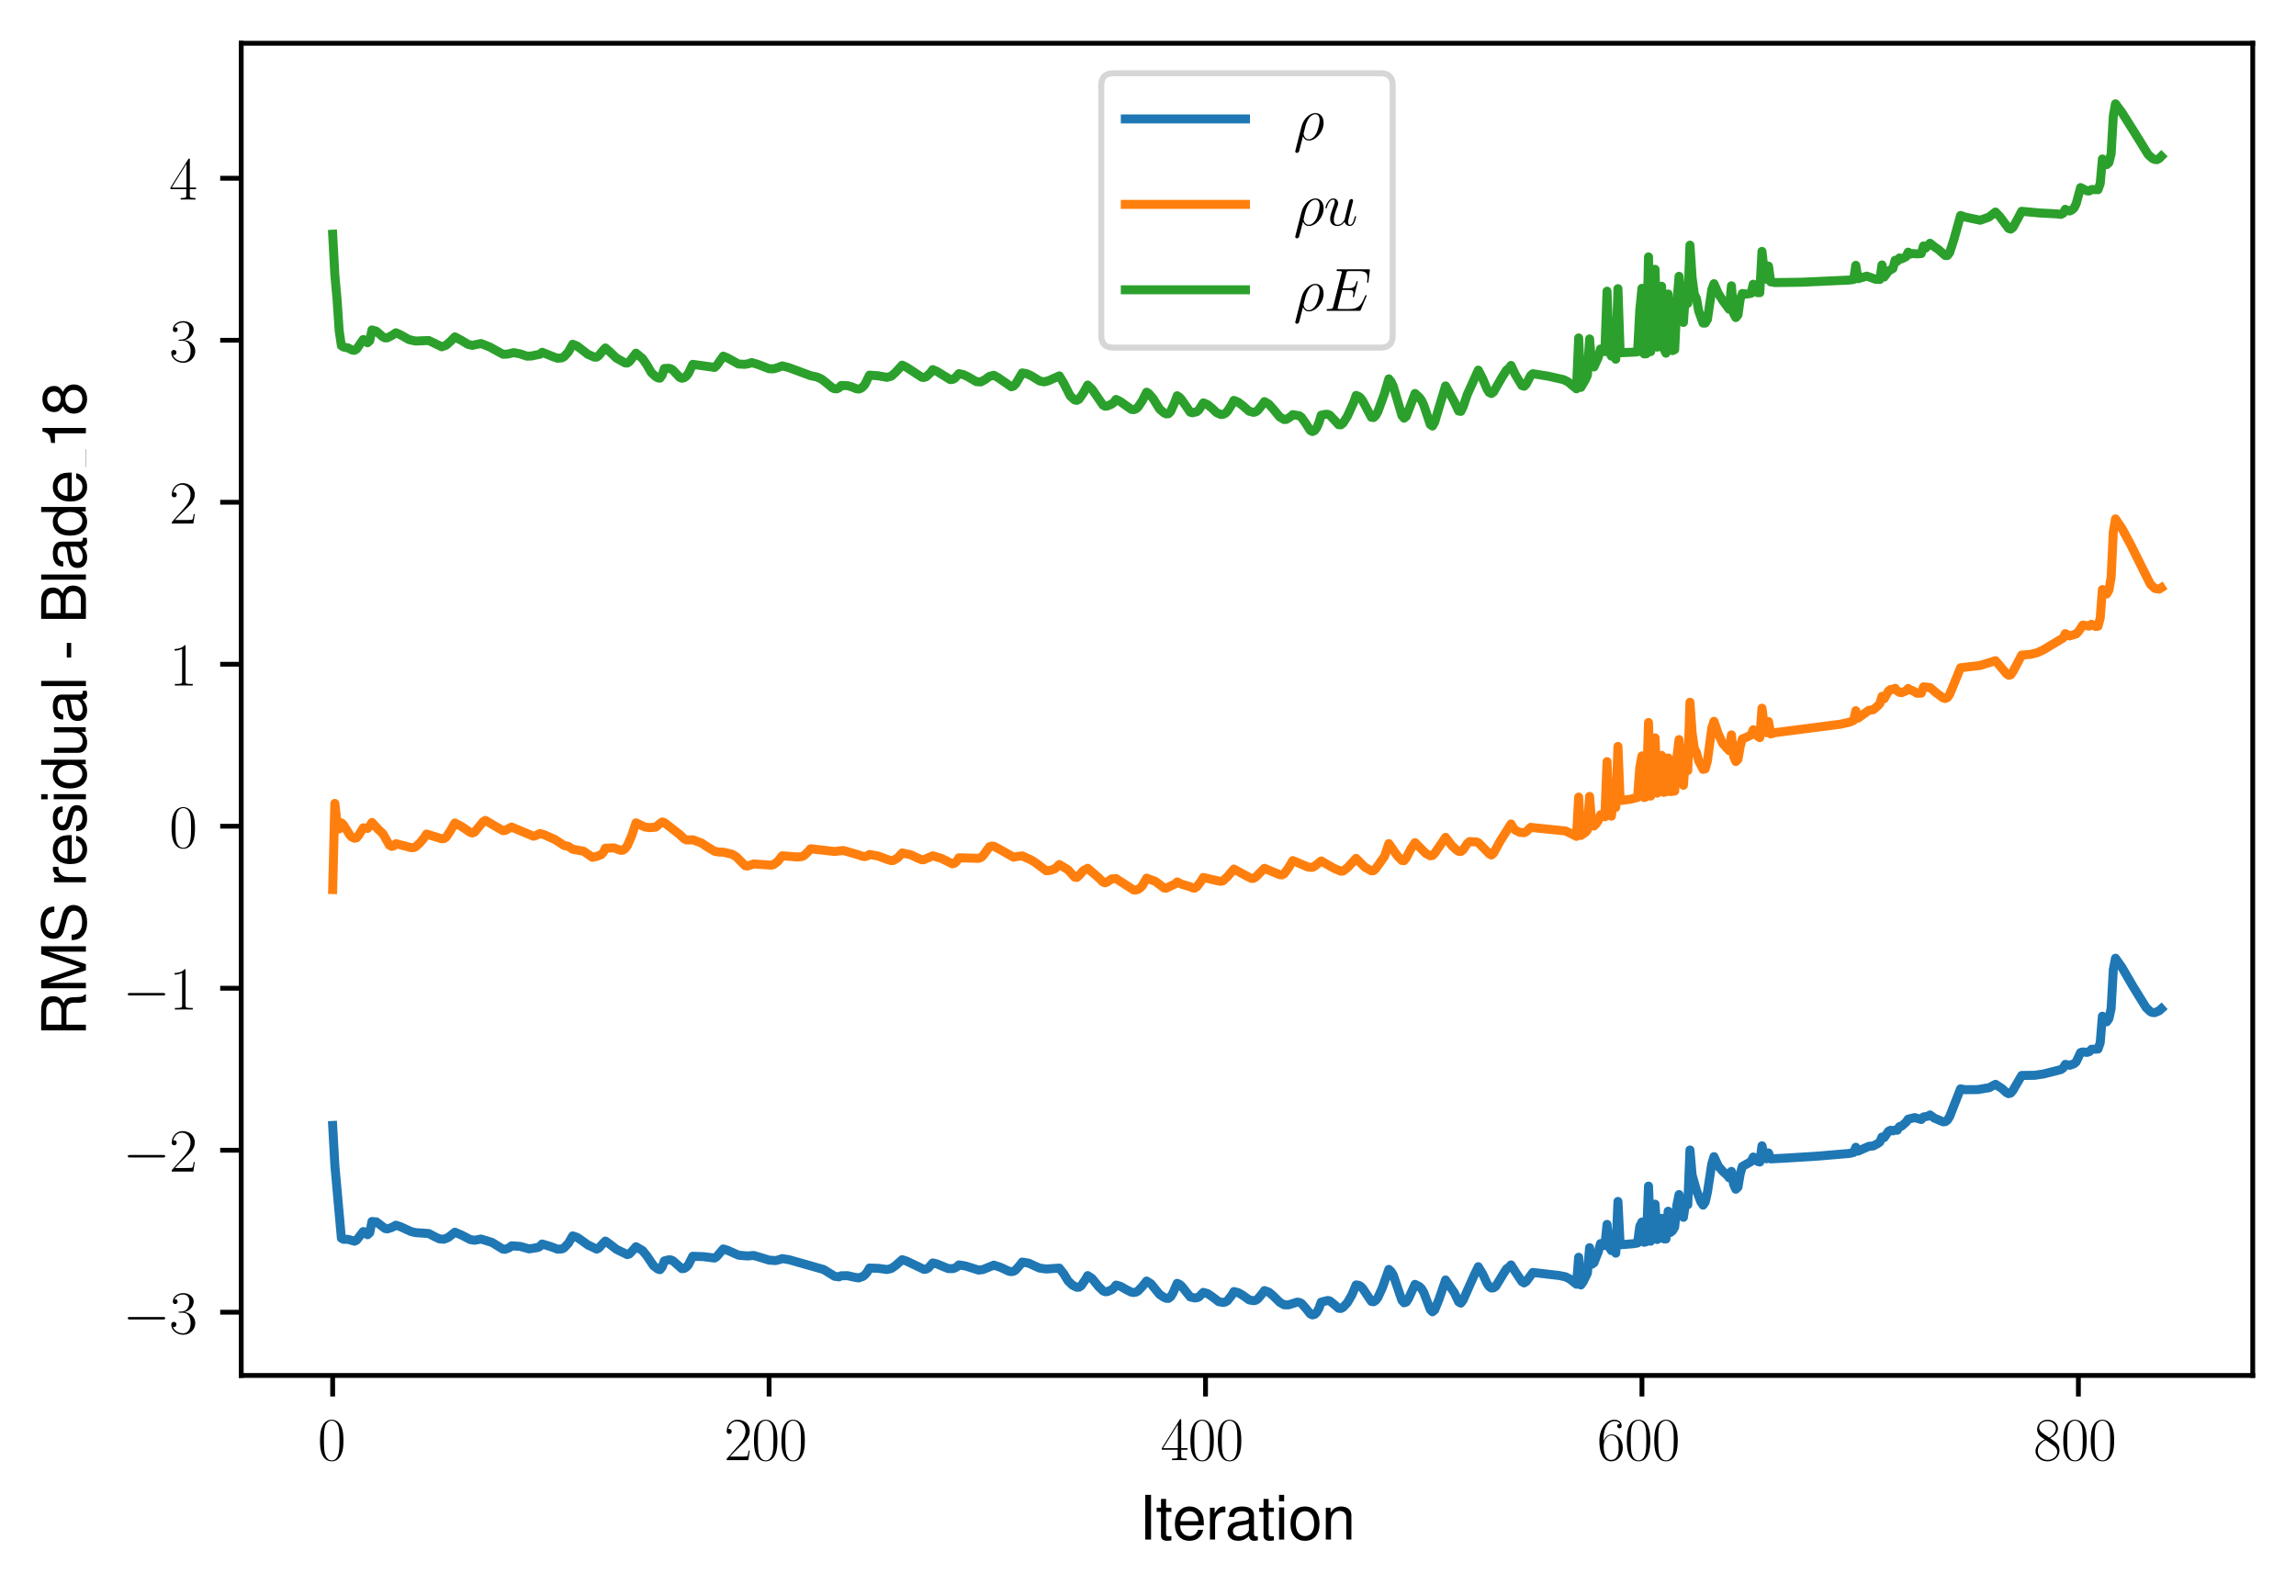 <?xml version="1.0" encoding="utf-8" standalone="no"?>
<!DOCTYPE svg PUBLIC "-//W3C//DTD SVG 1.1//EN"
  "http://www.w3.org/Graphics/SVG/1.1/DTD/svg11.dtd">
<svg xmlns:xlink="http://www.w3.org/1999/xlink" width="382.15pt" height="265.601pt" viewBox="0 0 382.15 265.601" xmlns="http://www.w3.org/2000/svg" version="1.1">
 <defs>
  <style type="text/css">*{stroke-linejoin: round; stroke-linecap: butt}</style>
 </defs>
 <g id="figure_1">
  <g id="patch_1">
   <path d="M 0 265.601 
L 382.15 265.601 
L 382.15 0 
L 0 0 
z
" style="fill: #ffffff"/>
  </g>
  <g id="axes_1">
   <g id="patch_2">
    <path d="M 40.15 228.96 
L 374.95 228.96 
L 374.95 7.2 
L 40.15 7.2 
z
" style="fill: #ffffff"/>
   </g>
   <g id="matplotlib.axis_1">
    <g id="xtick_1">
     <g id="line2d_1">
      <defs>
       <path id="mdd737c9b2d" d="M 0 0 
L 0 3.5 
" style="stroke: #000000; stroke-width: 0.8"/>
      </defs>
      <g>
       <use xlink:href="#mdd737c9b2d" x="55.369" y="228.96" style="stroke: #000000; stroke-width: 0.8"/>
      </g>
     </g>
     <g id="text_1">
      <!-- $\mathdefault{0}$ -->
      <g transform="translate(52.878 243.058) scale(0.1 -0.1)">
       <defs>
        <path id="CMR17-30" d="M 2688 2038 
C 2688 2430 2682 3099 2413 3613 
C 2176 4063 1798 4224 1466 4224 
C 1158 4224 768 4082 525 3620 
C 269 3137 243 2539 243 2038 
C 243 1671 250 1112 448 623 
C 723 -39 1216 -128 1466 -128 
C 1760 -128 2208 -7 2470 604 
C 2662 1048 2688 1568 2688 2038 
z
M 1466 -26 
C 1056 -26 813 328 723 816 
C 653 1196 653 1749 653 2109 
C 653 2604 653 3015 736 3407 
C 858 3954 1216 4121 1466 4121 
C 1728 4121 2067 3947 2189 3420 
C 2272 3054 2278 2623 2278 2109 
C 2278 1691 2278 1176 2202 797 
C 2067 96 1690 -26 1466 -26 
z
" transform="scale(0.016)"/>
       </defs>
       <use xlink:href="#CMR17-30" transform="scale(0.996)"/>
      </g>
     </g>
    </g>
    <g id="xtick_2">
     <g id="line2d_2">
      <g>
       <use xlink:href="#mdd737c9b2d" x="128.009" y="228.96" style="stroke: #000000; stroke-width: 0.8"/>
      </g>
     </g>
     <g id="text_2">
      <!-- $\mathdefault{200}$ -->
      <g transform="translate(120.537 243.058) scale(0.1 -0.1)">
       <defs>
        <path id="CMR17-32" d="M 2669 990 
L 2554 990 
C 2490 537 2438 460 2413 422 
C 2381 371 1920 371 1830 371 
L 602 371 
C 832 620 1280 1073 1824 1596 
C 2214 1966 2669 2400 2669 3033 
C 2669 3788 2067 4224 1395 4224 
C 691 4224 262 3603 262 3027 
C 262 2777 448 2745 525 2745 
C 589 2745 781 2783 781 3007 
C 781 3206 614 3264 525 3264 
C 486 3264 448 3257 422 3244 
C 544 3788 915 4057 1306 4057 
C 1862 4057 2227 3616 2227 3033 
C 2227 2477 1901 1998 1536 1583 
L 262 147 
L 262 0 
L 2515 0 
L 2669 990 
z
" transform="scale(0.016)"/>
       </defs>
       <use xlink:href="#CMR17-32" transform="scale(0.996)"/>
       <use xlink:href="#CMR17-30" transform="translate(45.69 0) scale(0.996)"/>
       <use xlink:href="#CMR17-30" transform="translate(91.381 0) scale(0.996)"/>
      </g>
     </g>
    </g>
    <g id="xtick_3">
     <g id="line2d_3">
      <g>
       <use xlink:href="#mdd737c9b2d" x="200.65" y="228.96" style="stroke: #000000; stroke-width: 0.8"/>
      </g>
     </g>
     <g id="text_3">
      <!-- $\mathdefault{400}$ -->
      <g transform="translate(193.178 243.058) scale(0.1 -0.1)">
       <defs>
        <path id="CMR17-34" d="M 2150 4147 
C 2150 4281 2144 4288 2029 4288 
L 128 1254 
L 128 1088 
L 1779 1088 
L 1779 460 
C 1779 230 1766 166 1318 166 
L 1197 166 
L 1197 0 
C 1402 12 1747 12 1965 12 
C 2182 12 2528 12 2733 0 
L 2733 166 
L 2611 166 
C 2163 166 2150 230 2150 460 
L 2150 1088 
L 2803 1088 
L 2803 1254 
L 2150 1254 
L 2150 4147 
z
M 1798 3723 
L 1798 1254 
L 256 1254 
L 1798 3723 
z
" transform="scale(0.016)"/>
       </defs>
       <use xlink:href="#CMR17-34" transform="scale(0.996)"/>
       <use xlink:href="#CMR17-30" transform="translate(45.69 0) scale(0.996)"/>
       <use xlink:href="#CMR17-30" transform="translate(91.381 0) scale(0.996)"/>
      </g>
     </g>
    </g>
    <g id="xtick_4">
     <g id="line2d_4">
      <g>
       <use xlink:href="#mdd737c9b2d" x="273.29" y="228.96" style="stroke: #000000; stroke-width: 0.8"/>
      </g>
     </g>
     <g id="text_4">
      <!-- $\mathdefault{600}$ -->
      <g transform="translate(265.818 243.058) scale(0.1 -0.1)">
       <defs>
        <path id="CMR17-36" d="M 678 2198 
C 678 3712 1395 4076 1811 4076 
C 1946 4076 2272 4049 2400 3782 
C 2298 3782 2106 3782 2106 3558 
C 2106 3385 2246 3328 2336 3328 
C 2394 3328 2566 3353 2566 3571 
C 2566 3987 2246 4224 1805 4224 
C 1043 4224 243 3411 243 2011 
C 243 257 966 -128 1478 -128 
C 2099 -128 2688 431 2688 1295 
C 2688 2101 2170 2688 1517 2688 
C 1126 2688 838 2430 678 1979 
L 678 2198 
z
M 1478 25 
C 691 25 691 1212 691 1450 
C 691 1914 909 2585 1504 2585 
C 1613 2585 1926 2585 2138 2140 
C 2253 1889 2253 1624 2253 1302 
C 2253 954 2253 696 2118 438 
C 1978 173 1773 25 1478 25 
z
" transform="scale(0.016)"/>
       </defs>
       <use xlink:href="#CMR17-36" transform="scale(0.996)"/>
       <use xlink:href="#CMR17-30" transform="translate(45.69 0) scale(0.996)"/>
       <use xlink:href="#CMR17-30" transform="translate(91.381 0) scale(0.996)"/>
      </g>
     </g>
    </g>
    <g id="xtick_5">
     <g id="line2d_5">
      <g>
       <use xlink:href="#mdd737c9b2d" x="345.931" y="228.96" style="stroke: #000000; stroke-width: 0.8"/>
      </g>
     </g>
     <g id="text_5">
      <!-- $\mathdefault{800}$ -->
      <g transform="translate(338.459 243.058) scale(0.1 -0.1)">
       <defs>
        <path id="CMR17-38" d="M 1741 2289 
C 2144 2494 2554 2803 2554 3298 
C 2554 3884 1990 4224 1472 4224 
C 890 4224 378 3800 378 3215 
C 378 3054 416 2777 666 2533 
C 730 2469 998 2276 1171 2154 
C 883 2006 211 1652 211 945 
C 211 282 838 -128 1459 -128 
C 2144 -128 2720 366 2720 1022 
C 2720 1607 2330 1877 2074 2051 
L 1741 2289 
z
M 902 2855 
C 851 2887 595 3086 595 3388 
C 595 3781 998 4076 1459 4076 
C 1965 4076 2336 3716 2336 3298 
C 2336 2700 1670 2359 1638 2359 
C 1632 2359 1626 2359 1574 2398 
L 902 2855 
z
M 2080 1536 
C 2176 1466 2483 1253 2483 861 
C 2483 385 2010 25 1472 25 
C 890 25 448 443 448 951 
C 448 1459 838 1884 1280 2083 
L 2080 1536 
z
" transform="scale(0.016)"/>
       </defs>
       <use xlink:href="#CMR17-38" transform="scale(0.996)"/>
       <use xlink:href="#CMR17-30" transform="translate(45.69 0) scale(0.996)"/>
       <use xlink:href="#CMR17-30" transform="translate(91.381 0) scale(0.996)"/>
      </g>
     </g>
    </g>
    <g id="text_6">
     <!-- Iteration -->
     <g transform="translate(189.603 256.279) scale(0.1 -0.1)">
      <defs>
       <path id="NimbusSanL-Regu-49" d="M 1242 4672 
L 640 4672 
L 640 0 
L 1242 0 
L 1242 4672 
z
" transform="scale(0.016)"/>
       <path id="NimbusSanL-Regu-74" d="M 1626 3328 
L 1075 3328 
L 1075 4249 
L 544 4249 
L 544 3328 
L 90 3328 
L 90 2892 
L 544 2892 
L 544 402 
C 544 64 774 -128 1190 -128 
C 1318 -128 1446 -116 1626 -84 
L 1626 364 
C 1555 345 1472 339 1370 339 
C 1139 339 1075 402 1075 634 
L 1075 2892 
L 1626 2892 
L 1626 3328 
z
" transform="scale(0.016)"/>
       <path id="NimbusSanL-Regu-65" d="M 3283 1484 
C 3283 1998 3245 2311 3149 2565 
C 2931 3123 2419 3456 1792 3456 
C 858 3456 256 2734 256 1619 
C 256 545 838 -128 1779 -128 
C 2547 -128 3078 307 3213 1018 
L 2675 1018 
C 2528 588 2227 364 1798 364 
C 1459 364 1171 514 992 787 
C 864 974 819 1161 813 1484 
L 3283 1484 
z
M 826 1920 
C 870 2552 1248 2963 1786 2963 
C 2310 2963 2714 2519 2714 1959 
C 2714 1946 2714 1933 2707 1920 
L 826 1920 
z
" transform="scale(0.016)"/>
       <path id="NimbusSanL-Regu-72" d="M 442 3328 
L 442 0 
L 979 0 
L 979 1727 
C 979 2203 1101 2514 1357 2698 
C 1523 2819 1683 2857 2054 2863 
L 2054 3404 
C 1965 3449 1920 3456 1850 3456 
C 1504 3456 1242 3251 934 2750 
L 934 3328 
L 442 3328 
z
" transform="scale(0.016)"/>
       <path id="NimbusSanL-Regu-61" d="M 3424 332 
C 3366 320 3341 320 3309 320 
C 3123 320 3021 415 3021 581 
L 3021 2542 
C 3021 3135 2586 3456 1760 3456 
C 1274 3456 870 3315 646 3065 
C 493 2893 429 2702 416 2370 
L 954 2370 
C 998 2778 1242 2963 1741 2963 
C 2221 2963 2490 2784 2490 2466 
L 2490 2326 
C 2490 2103 2355 2007 1933 1956 
C 1178 1861 1062 1835 858 1753 
C 467 1593 269 1294 269 861 
C 269 256 691 -128 1370 -128 
C 1792 -128 2131 19 2509 364 
C 2547 25 2714 -128 3059 -128 
C 3168 -128 3251 -116 3424 -71 
L 3424 332 
z
M 2490 1071 
C 2490 893 2438 785 2278 638 
C 2061 441 1798 339 1485 339 
C 1069 339 826 536 826 874 
C 826 1224 1062 1402 1632 1485 
C 2195 1562 2310 1587 2490 1670 
L 2490 1071 
z
" transform="scale(0.016)"/>
       <path id="NimbusSanL-Regu-69" d="M 960 3358 
L 429 3358 
L 429 0 
L 960 0 
L 960 3358 
z
M 960 4672 
L 422 4672 
L 422 3999 
L 960 3999 
L 960 4672 
z
" transform="scale(0.016)"/>
       <path id="NimbusSanL-Regu-6f" d="M 1741 3456 
C 800 3456 230 2784 230 1663 
C 230 543 794 -128 1747 -128 
C 2688 -128 3264 543 3264 1638 
C 3264 2791 2707 3456 1741 3456 
z
M 1747 2963 
C 2349 2963 2707 2472 2707 1644 
C 2707 861 2336 364 1747 364 
C 1152 364 787 855 787 1663 
C 787 2466 1152 2963 1747 2963 
z
" transform="scale(0.016)"/>
       <path id="NimbusSanL-Regu-6e" d="M 448 3328 
L 448 0 
L 986 0 
L 986 1835 
C 986 2539 1344 2988 1894 2988 
C 2317 2988 2586 2732 2586 2328 
L 2586 0 
L 3117 0 
L 3117 2539 
C 3117 3097 2701 3456 2054 3456 
C 1555 3456 1235 3263 941 2796 
L 941 3328 
L 448 3328 
z
" transform="scale(0.016)"/>
      </defs>
      <use xlink:href="#NimbusSanL-Regu-49" transform="scale(0.996)"/>
      <use xlink:href="#NimbusSanL-Regu-74" transform="translate(27.695 0) scale(0.996)"/>
      <use xlink:href="#NimbusSanL-Regu-65" transform="translate(55.39 0) scale(0.996)"/>
      <use xlink:href="#NimbusSanL-Regu-72" transform="translate(110.782 0) scale(0.996)"/>
      <use xlink:href="#NimbusSanL-Regu-61" transform="translate(142.961 0) scale(0.996)"/>
      <use xlink:href="#NimbusSanL-Regu-74" transform="translate(198.353 0) scale(0.996)"/>
      <use xlink:href="#NimbusSanL-Regu-69" transform="translate(226.048 0) scale(0.996)"/>
      <use xlink:href="#NimbusSanL-Regu-6f" transform="translate(248.165 0) scale(0.996)"/>
      <use xlink:href="#NimbusSanL-Regu-6e" transform="translate(303.556 0) scale(0.996)"/>
     </g>
    </g>
   </g>
   <g id="matplotlib.axis_2">
    <g id="ytick_1">
     <g id="line2d_6">
      <defs>
       <path id="m10e9ad1528" d="M 0 0 
L -3.5 0 
" style="stroke: #000000; stroke-width: 0.8"/>
      </defs>
      <g>
       <use xlink:href="#m10e9ad1528" x="40.15" y="218.433" style="stroke: #000000; stroke-width: 0.8"/>
      </g>
     </g>
     <g id="text_7">
      <!-- $\mathdefault{−3}$ -->
      <g transform="translate(20.42 221.982) scale(0.1 -0.1)">
       <defs>
        <path id="CMSY10-0" d="M 4218 1472 
C 4326 1472 4442 1472 4442 1600 
C 4442 1728 4326 1728 4218 1728 
L 755 1728 
C 646 1728 531 1728 531 1600 
C 531 1472 646 1472 755 1472 
L 4218 1472 
z
" transform="scale(0.016)"/>
        <path id="CMR17-33" d="M 1414 2176 
C 1984 2176 2234 1673 2234 1094 
C 2234 322 1824 25 1453 25 
C 1114 25 563 193 390 691 
C 422 678 454 678 486 678 
C 640 678 755 780 755 947 
C 755 1132 614 1216 486 1216 
C 378 1216 211 1164 211 927 
C 211 335 787 -128 1466 -128 
C 2176 -128 2720 432 2720 1087 
C 2720 1718 2208 2176 1600 2246 
C 2086 2347 2554 2776 2554 3353 
C 2554 3856 2048 4224 1472 4224 
C 890 4224 378 3862 378 3347 
C 378 3123 544 3084 627 3084 
C 762 3084 877 3167 877 3334 
C 877 3500 762 3584 627 3584 
C 602 3584 570 3584 544 3571 
C 730 3999 1235 4076 1459 4076 
C 1683 4076 2106 3966 2106 3347 
C 2106 3167 2080 2851 1862 2574 
C 1670 2329 1453 2316 1242 2297 
C 1210 2297 1062 2284 1037 2284 
C 992 2278 966 2272 966 2227 
C 966 2182 973 2176 1101 2176 
L 1414 2176 
z
" transform="scale(0.016)"/>
       </defs>
       <use xlink:href="#CMSY10-0" transform="scale(0.996)"/>
       <use xlink:href="#CMR17-33" transform="translate(77.487 0) scale(0.996)"/>
      </g>
     </g>
    </g>
    <g id="ytick_2">
     <g id="line2d_7">
      <g>
       <use xlink:href="#m10e9ad1528" x="40.15" y="191.467" style="stroke: #000000; stroke-width: 0.8"/>
      </g>
     </g>
     <g id="text_8">
      <!-- $\mathdefault{−2}$ -->
      <g transform="translate(20.42 195.016) scale(0.1 -0.1)">
       <use xlink:href="#CMSY10-0" transform="scale(0.996)"/>
       <use xlink:href="#CMR17-32" transform="translate(77.487 0) scale(0.996)"/>
      </g>
     </g>
    </g>
    <g id="ytick_3">
     <g id="line2d_8">
      <g>
       <use xlink:href="#m10e9ad1528" x="40.15" y="164.501" style="stroke: #000000; stroke-width: 0.8"/>
      </g>
     </g>
     <g id="text_9">
      <!-- $\mathdefault{−1}$ -->
      <g transform="translate(20.42 168.051) scale(0.1 -0.1)">
       <defs>
        <path id="CMR17-31" d="M 1702 4083 
C 1702 4217 1696 4224 1606 4224 
C 1357 3927 979 3833 621 3820 
C 602 3820 570 3820 563 3808 
C 557 3795 557 3782 557 3648 
C 755 3648 1088 3686 1344 3839 
L 1344 467 
C 1344 243 1331 166 781 166 
L 589 166 
L 589 0 
C 896 6 1216 12 1523 12 
C 1830 12 2150 6 2458 0 
L 2458 166 
L 2266 166 
C 1715 166 1702 236 1702 467 
L 1702 4083 
z
" transform="scale(0.016)"/>
       </defs>
       <use xlink:href="#CMSY10-0" transform="scale(0.996)"/>
       <use xlink:href="#CMR17-31" transform="translate(77.487 0) scale(0.996)"/>
      </g>
     </g>
    </g>
    <g id="ytick_4">
     <g id="line2d_9">
      <g>
       <use xlink:href="#m10e9ad1528" x="40.15" y="137.535" style="stroke: #000000; stroke-width: 0.8"/>
      </g>
     </g>
     <g id="text_10">
      <!-- $\mathdefault{0}$ -->
      <g transform="translate(28.169 141.085) scale(0.1 -0.1)">
       <use xlink:href="#CMR17-30" transform="scale(0.996)"/>
      </g>
     </g>
    </g>
    <g id="ytick_5">
     <g id="line2d_10">
      <g>
       <use xlink:href="#m10e9ad1528" x="40.15" y="110.569" style="stroke: #000000; stroke-width: 0.8"/>
      </g>
     </g>
     <g id="text_11">
      <!-- $\mathdefault{1}$ -->
      <g transform="translate(28.169 114.119) scale(0.1 -0.1)">
       <use xlink:href="#CMR17-31" transform="scale(0.996)"/>
      </g>
     </g>
    </g>
    <g id="ytick_6">
     <g id="line2d_11">
      <g>
       <use xlink:href="#m10e9ad1528" x="40.15" y="83.604" style="stroke: #000000; stroke-width: 0.8"/>
      </g>
     </g>
     <g id="text_12">
      <!-- $\mathdefault{2}$ -->
      <g transform="translate(28.169 87.153) scale(0.1 -0.1)">
       <use xlink:href="#CMR17-32" transform="scale(0.996)"/>
      </g>
     </g>
    </g>
    <g id="ytick_7">
     <g id="line2d_12">
      <g>
       <use xlink:href="#m10e9ad1528" x="40.15" y="56.638" style="stroke: #000000; stroke-width: 0.8"/>
      </g>
     </g>
     <g id="text_13">
      <!-- $\mathdefault{3}$ -->
      <g transform="translate(28.169 60.187) scale(0.1 -0.1)">
       <use xlink:href="#CMR17-33" transform="scale(0.996)"/>
      </g>
     </g>
    </g>
    <g id="ytick_8">
     <g id="line2d_13">
      <g>
       <use xlink:href="#m10e9ad1528" x="40.15" y="29.672" style="stroke: #000000; stroke-width: 0.8"/>
      </g>
     </g>
     <g id="text_14">
      <!-- $\mathdefault{4}$ -->
      <g transform="translate(28.169 33.221) scale(0.1 -0.1)">
       <use xlink:href="#CMR17-34" transform="scale(0.996)"/>
      </g>
     </g>
    </g>
    <g id="text_15">
     <!-- RMS residual - Blade_18 -->
     <g transform="translate(14.298 172.47) rotate(-90) scale(0.1 -0.1)">
      <defs>
       <path id="NimbusSanL-Regu-52" d="M 1190 2035 
L 2726 2035 
C 3258 2035 3494 1775 3494 1191 
L 3488 770 
C 3488 478 3539 192 3622 0 
L 4346 0 
L 4346 147 
C 4122 303 4077 471 4064 1101 
C 4058 1879 3936 2111 3430 2329 
C 3955 2585 4166 2907 4166 3432 
C 4166 4230 3661 4672 2746 4672 
L 595 4672 
L 595 0 
L 1190 0 
L 1190 2035 
z
M 1190 2560 
L 1190 4147 
L 2630 4147 
C 2963 4147 3155 4096 3302 3970 
C 3462 3837 3546 3628 3546 3350 
C 3546 2806 3264 2560 2630 2560 
L 1190 2560 
z
" transform="scale(0.016)"/>
       <path id="NimbusSanL-Regu-4d" d="M 2995 0 
L 4307 3915 
L 4307 0 
L 4870 0 
L 4870 4672 
L 4045 4672 
L 2688 602 
L 1306 4672 
L 480 4672 
L 480 0 
L 1043 0 
L 1043 3915 
L 2368 0 
L 2995 0 
z
" transform="scale(0.016)"/>
       <path id="NimbusSanL-Regu-53" d="M 3814 3295 
C 3808 4204 3181 4736 2106 4736 
C 1082 4736 448 4211 448 3372 
C 448 2806 749 2450 1363 2291 
L 2522 1986 
C 3110 1833 3379 1598 3379 1236 
C 3379 988 3245 733 3046 593 
C 2861 466 2566 396 2189 396 
C 1683 396 1338 517 1114 784 
C 941 988 864 1210 870 1496 
L 307 1496 
C 314 1070 397 790 582 536 
C 902 102 1440 -128 2150 -128 
C 2707 -128 3162 0 3462 230 
C 3776 479 3974 892 3974 1293 
C 3974 1865 3616 2284 2982 2456 
L 1811 2768 
C 1248 2920 1043 3098 1043 3454 
C 1043 3925 1459 4236 2086 4236 
C 2829 4236 3245 3899 3251 3295 
L 3814 3295 
z
" transform="scale(0.016)"/>
       <path id="NimbusSanL-Regu-73" d="M 2803 2428 
C 2797 3084 2362 3456 1587 3456 
C 806 3456 301 3052 301 2434 
C 301 1912 570 1663 1363 1472 
L 1862 1351 
C 2234 1262 2381 1129 2381 887 
C 2381 574 2067 364 1600 364 
C 1312 364 1069 447 934 587 
C 851 683 813 778 781 1014 
L 218 1014 
C 243 243 678 -128 1555 -128 
C 2400 -128 2938 288 2938 931 
C 2938 1428 2656 1702 1990 1861 
L 1478 1982 
C 1043 2084 858 2224 858 2459 
C 858 2765 1133 2963 1568 2963 
C 1997 2963 2227 2778 2240 2428 
L 2803 2428 
z
" transform="scale(0.016)"/>
       <path id="NimbusSanL-Regu-64" d="M 3168 4672 
L 2637 4672 
L 2637 2937 
C 2413 3276 2054 3456 1606 3456 
C 736 3456 166 2759 166 1695 
C 166 568 723 -128 1626 -128 
C 2086 -128 2406 44 2694 460 
L 2694 19 
L 3168 19 
L 3168 4672 
z
M 1696 2956 
C 2272 2956 2637 2447 2637 1651 
C 2637 880 2266 371 1702 371 
C 1114 371 723 887 723 1663 
C 723 2440 1114 2956 1696 2956 
z
" transform="scale(0.016)"/>
       <path id="NimbusSanL-Regu-75" d="M 3085 19 
L 3085 3328 
L 2554 3328 
L 2554 1454 
C 2554 780 2195 339 1638 339 
C 1216 339 947 591 947 988 
L 947 3328 
L 416 3328 
L 416 780 
C 416 230 832 -128 1485 -128 
C 1978 -128 2291 44 2605 484 
L 2605 19 
L 3085 19 
z
" transform="scale(0.016)"/>
       <path id="NimbusSanL-Regu-6c" d="M 973 4672 
L 435 4672 
L 435 0 
L 973 0 
L 973 4672 
z
" transform="scale(0.016)"/>
       <path id="NimbusSanL-Regu-2d" d="M 1818 1996 
L 294 1996 
L 294 1536 
L 1818 1536 
L 1818 1996 
z
" transform="scale(0.016)"/>
       <path id="NimbusSanL-Regu-42" d="M 506 0 
L 2611 0 
C 3053 0 3379 121 3629 390 
C 3859 632 3987 961 3987 1321 
C 3987 1878 3731 2214 3136 2444 
C 3558 2643 3782 2994 3782 3476 
C 3782 3821 3654 4127 3411 4345 
C 3168 4569 2848 4672 2400 4672 
L 506 4672 
L 506 0 
z
M 1101 2636 
L 1101 4147 
L 2253 4147 
C 2586 4147 2771 4101 2931 3977 
C 3098 3847 3187 3652 3187 3391 
C 3187 3138 3098 2936 2931 2806 
C 2771 2682 2586 2636 2253 2636 
L 1101 2636 
z
M 1101 524 
L 1101 2112 
L 2554 2112 
C 2842 2112 3034 2042 3174 1890 
C 3315 1745 3392 1542 3392 1315 
C 3392 1093 3315 891 3174 746 
C 3034 594 2842 524 2554 524 
L 1101 524 
z
" transform="scale(0.016)"/>
       <path id="NimbusSanL-Regu-31" d="M 1658 3232 
L 1658 0 
L 2221 0 
L 2221 4537 
L 1850 4537 
C 1651 3840 1523 3744 653 3635 
L 653 3232 
L 1658 3232 
z
" transform="scale(0.016)"/>
       <path id="NimbusSanL-Regu-38" d="M 2502 2399 
C 2970 2681 3123 2910 3123 3337 
C 3123 4044 2566 4544 1760 4544 
C 960 4544 397 4044 397 3337 
C 397 2917 550 2687 1011 2399 
C 493 2150 237 1774 237 1276 
C 237 447 864 -128 1760 -128 
C 2656 -128 3283 447 3283 1270 
C 3283 1774 3027 2150 2502 2399 
z
M 1760 4044 
C 2240 4044 2547 3764 2547 3324 
C 2547 2904 2234 2624 1760 2624 
C 1286 2624 973 2904 973 3331 
C 973 3764 1286 4044 1760 4044 
z
M 1760 2150 
C 2323 2150 2707 1793 2707 1264 
C 2707 728 2323 371 1747 371 
C 1197 371 813 734 813 1264 
C 813 1793 1197 2150 1760 2150 
z
" transform="scale(0.016)"/>
      </defs>
      <use xlink:href="#NimbusSanL-Regu-52" transform="scale(0.996)"/>
      <use xlink:href="#NimbusSanL-Regu-4d" transform="translate(71.93 0) scale(0.996)"/>
      <use xlink:href="#NimbusSanL-Regu-53" transform="translate(154.918 0) scale(0.996)"/>
      <use xlink:href="#NimbusSanL-Regu-72" transform="translate(249.064 0) scale(0.996)"/>
      <use xlink:href="#NimbusSanL-Regu-65" transform="translate(282.239 0) scale(0.996)"/>
      <use xlink:href="#NimbusSanL-Regu-73" transform="translate(337.631 0) scale(0.996)"/>
      <use xlink:href="#NimbusSanL-Regu-69" transform="translate(387.444 0) scale(0.996)"/>
      <use xlink:href="#NimbusSanL-Regu-64" transform="translate(409.561 0) scale(0.996)"/>
      <use xlink:href="#NimbusSanL-Regu-75" transform="translate(464.952 0) scale(0.996)"/>
      <use xlink:href="#NimbusSanL-Regu-61" transform="translate(520.344 0) scale(0.996)"/>
      <use xlink:href="#NimbusSanL-Regu-6c" transform="translate(575.736 0) scale(0.996)"/>
      <use xlink:href="#NimbusSanL-Regu-2d" transform="translate(625.547 0) scale(0.996)"/>
      <use xlink:href="#NimbusSanL-Regu-42" transform="translate(686.418 0) scale(0.996)"/>
      <use xlink:href="#NimbusSanL-Regu-6c" transform="translate(752.868 0) scale(0.996)"/>
      <use xlink:href="#NimbusSanL-Regu-61" transform="translate(774.985 0) scale(0.996)"/>
      <use xlink:href="#NimbusSanL-Regu-64" transform="translate(830.376 0) scale(0.996)"/>
      <use xlink:href="#NimbusSanL-Regu-65" transform="translate(885.768 0) scale(0.996)"/>
      <use xlink:href="#NimbusSanL-Regu-31" transform="translate(977.025 0) scale(0.996)"/>
      <use xlink:href="#NimbusSanL-Regu-38" transform="translate(1032.417 0) scale(0.996)"/>
      <path d="M 947.137 0 
L 977.025 0 
L 977.025 0.399 
L 947.137 0.399 
L 947.137 0 
z
"/>
     </g>
    </g>
   </g>
   <g id="line2d_14">
    <path d="M 55.369 187.344 
L 55.732 193.942 
L 56.821 206.112 
L 57.185 206.295 
L 57.911 206.295 
L 59.001 206.615 
L 59.364 206.425 
L 60.453 205.01 
L 60.817 205.084 
L 61.18 205.532 
L 61.543 205.201 
L 61.906 203.332 
L 62.633 203.392 
L 63.359 203.943 
L 64.085 204.494 
L 64.449 204.564 
L 65.175 204.341 
L 65.901 203.947 
L 66.628 204.19 
L 68.444 205.014 
L 69.17 205.186 
L 71.349 205.329 
L 72.439 205.899 
L 73.165 206.232 
L 73.892 206.279 
L 74.618 205.984 
L 75.708 205.117 
L 76.798 205.578 
L 78.25 206.331 
L 78.977 206.455 
L 80.066 206.249 
L 81.882 206.814 
L 83.698 207.93 
L 84.062 207.966 
L 84.788 207.688 
L 85.151 207.381 
L 86.604 207.481 
L 88.057 207.891 
L 89.51 207.664 
L 89.873 207.462 
L 90.236 207.077 
L 91.689 207.518 
L 92.778 207.934 
L 93.505 207.902 
L 93.868 207.729 
L 94.594 206.968 
L 95.321 205.728 
L 96.047 205.968 
L 96.774 206.458 
L 97.863 207.243 
L 99.316 207.931 
L 99.679 207.741 
L 100.406 206.936 
L 100.769 206.588 
L 101.495 207.103 
L 102.585 207.954 
L 104.401 208.843 
L 104.764 208.723 
L 105.491 207.95 
L 105.854 207.528 
L 106.943 208.166 
L 107.67 209.054 
L 108.759 210.682 
L 109.486 211.248 
L 109.849 211.35 
L 110.212 210.909 
L 110.575 209.895 
L 111.302 209.705 
L 111.665 209.722 
L 112.028 209.893 
L 113.481 211.177 
L 113.844 211.152 
L 114.207 210.95 
L 114.571 210.556 
L 115.297 209.121 
L 117.113 209.186 
L 118.929 209.415 
L 119.292 209.177 
L 120.382 207.903 
L 121.108 208.127 
L 122.924 208.943 
L 124.377 209.066 
L 125.467 208.99 
L 126.556 209.31 
L 128.009 209.761 
L 129.099 209.836 
L 129.825 209.649 
L 130.188 209.508 
L 131.278 209.678 
L 137.089 211.323 
L 138.905 212.447 
L 139.632 212.551 
L 139.995 212.366 
L 141.084 212.352 
L 142.174 212.602 
L 142.9 212.722 
L 143.627 212.471 
L 143.99 212.176 
L 144.353 211.727 
L 144.716 211.079 
L 146.169 211.128 
L 147.622 211.322 
L 148.348 211.16 
L 149.075 210.651 
L 150.164 209.686 
L 150.891 209.926 
L 153.796 211.307 
L 154.16 211.255 
L 154.523 211.059 
L 155.249 210.229 
L 155.976 210.404 
L 157.792 211.161 
L 158.518 211.183 
L 158.881 211.095 
L 159.244 210.892 
L 159.608 210.556 
L 160.697 210.736 
L 162.876 211.419 
L 163.603 211.33 
L 165.419 210.594 
L 166.509 210.955 
L 167.961 211.622 
L 168.325 211.677 
L 168.688 211.618 
L 169.051 211.401 
L 169.777 210.568 
L 170.141 210.086 
L 171.23 210.271 
L 172.32 210.777 
L 173.046 211.087 
L 174.136 211.241 
L 176.315 211.088 
L 177.041 212.015 
L 177.768 213.214 
L 178.494 213.923 
L 179.221 214.279 
L 179.584 214.269 
L 179.947 214.033 
L 180.673 212.978 
L 181.037 212.339 
L 181.763 212.81 
L 182.853 214.159 
L 183.579 214.867 
L 183.942 215.015 
L 184.305 215.004 
L 185.032 214.687 
L 185.395 214.383 
L 185.758 213.918 
L 186.485 214.116 
L 187.574 214.738 
L 188.301 215.092 
L 188.664 215.153 
L 189.027 215.101 
L 189.39 214.916 
L 190.117 214.165 
L 190.843 213.244 
L 191.569 213.697 
L 192.296 214.603 
L 193.022 215.485 
L 193.749 215.959 
L 194.112 216.115 
L 194.475 216.13 
L 194.838 215.864 
L 195.202 215.282 
L 195.928 213.626 
L 196.291 213.778 
L 196.654 214.072 
L 198.107 215.888 
L 198.834 216.055 
L 199.197 216.023 
L 199.56 215.877 
L 200.286 215.132 
L 201.013 215.347 
L 201.739 215.832 
L 202.829 216.667 
L 203.555 216.81 
L 203.918 216.743 
L 204.282 216.536 
L 205.008 215.621 
L 205.371 214.996 
L 206.098 215.179 
L 206.824 215.603 
L 207.914 216.379 
L 208.64 216.519 
L 209.003 216.442 
L 209.366 216.208 
L 210.093 215.332 
L 210.456 214.832 
L 211.182 215.09 
L 211.909 215.7 
L 212.998 216.777 
L 213.725 217.192 
L 214.451 217.214 
L 215.904 216.755 
L 216.267 216.796 
L 216.63 216.973 
L 217.357 217.8 
L 218.083 218.714 
L 218.446 218.88 
L 218.81 218.79 
L 219.173 218.445 
L 219.536 217.778 
L 219.899 216.754 
L 220.989 216.477 
L 221.352 216.562 
L 222.078 217.149 
L 222.805 217.771 
L 223.168 217.805 
L 223.531 217.63 
L 224.258 216.845 
L 224.984 215.603 
L 225.711 213.887 
L 226.074 213.933 
L 226.437 214.098 
L 226.8 214.463 
L 228.253 216.632 
L 228.616 216.691 
L 228.979 216.471 
L 229.343 215.987 
L 230.069 214.392 
L 231.159 211.305 
L 231.522 211.63 
L 231.885 212.221 
L 232.611 214.34 
L 233.338 216.461 
L 233.701 216.862 
L 234.064 216.734 
L 234.427 216.185 
L 235.517 213.796 
L 236.243 214.157 
L 236.607 214.519 
L 236.97 215.144 
L 238.059 217.995 
L 238.423 218.364 
L 238.786 218.06 
L 239.512 216.281 
L 240.602 213.066 
L 242.055 215.174 
L 242.781 216.717 
L 243.144 216.921 
L 243.507 216.45 
L 245.323 212.362 
L 246.05 210.859 
L 246.776 212.053 
L 247.503 213.636 
L 247.866 214.167 
L 248.229 214.406 
L 248.592 214.376 
L 248.955 214.12 
L 250.408 211.74 
L 250.771 211.19 
L 251.135 210.972 
L 251.498 210.559 
L 252.224 211.705 
L 253.314 213.345 
L 253.677 213.553 
L 254.04 213.314 
L 255.13 211.813 
L 259.488 212.318 
L 260.578 212.541 
L 261.304 212.919 
L 262.394 213.773 
L 262.757 209.276 
L 263.12 213.897 
L 263.484 213.412 
L 264.21 211.933 
L 264.573 207.688 
L 264.936 210.454 
L 265.3 210.203 
L 266.026 208.362 
L 266.389 207.005 
L 267.116 207.33 
L 267.479 203.812 
L 267.842 207.614 
L 268.205 208.175 
L 268.568 206.773 
L 268.932 208.605 
L 269.295 199.991 
L 269.658 207.208 
L 271.837 207.028 
L 272.564 206.907 
L 272.927 204.142 
L 273.29 203.415 
L 273.653 206.791 
L 274.016 206.692 
L 274.38 197.437 
L 274.743 206.612 
L 275.106 204.104 
L 275.469 200.448 
L 275.832 206.332 
L 276.196 202.918 
L 276.559 202.804 
L 276.922 206.216 
L 277.285 206.243 
L 277.648 201.621 
L 278.012 205.16 
L 278.375 204.882 
L 278.738 204.261 
L 279.101 200.599 
L 279.464 198.845 
L 279.828 201.237 
L 280.191 202.633 
L 280.554 200.202 
L 280.917 200.543 
L 281.28 191.43 
L 281.644 195.608 
L 282.37 198.175 
L 283.096 200.074 
L 283.46 200.609 
L 283.823 200.083 
L 284.186 198.466 
L 284.913 193.727 
L 285.276 192.535 
L 286.002 194.116 
L 286.729 194.963 
L 287.455 195.602 
L 287.818 196.07 
L 288.181 194.989 
L 288.545 197.156 
L 288.908 197.957 
L 289.271 197.615 
L 289.634 195.449 
L 289.997 194.167 
L 290.724 193.757 
L 291.45 193.357 
L 291.813 192.6 
L 292.177 192.856 
L 292.54 193.326 
L 292.903 193.432 
L 293.266 190.73 
L 293.629 192.294 
L 293.993 192.897 
L 294.356 191.916 
L 294.719 192.909 
L 297.261 192.775 
L 302.346 192.464 
L 307.794 192.003 
L 308.521 191.841 
L 308.884 190.972 
L 309.247 191.622 
L 311.063 190.815 
L 311.789 190.754 
L 312.516 190.367 
L 312.879 190.103 
L 313.242 189.272 
L 313.605 189.363 
L 314.332 188.308 
L 314.695 188.141 
L 315.058 188.243 
L 315.422 188.103 
L 315.785 188.137 
L 316.148 187.53 
L 316.511 187.447 
L 317.238 186.809 
L 317.601 186.3 
L 318.69 186.036 
L 319.78 186.353 
L 320.143 185.93 
L 320.87 185.807 
L 321.233 185.591 
L 321.959 186.127 
L 323.412 186.736 
L 323.775 186.707 
L 324.138 186.451 
L 324.502 185.855 
L 325.228 184.011 
L 326.318 181.248 
L 327.044 181.39 
L 329.223 181.37 
L 330.676 181.118 
L 331.039 181.079 
L 332.129 180.497 
L 333.218 181.203 
L 333.945 181.867 
L 334.308 182.046 
L 334.671 181.949 
L 335.034 181.513 
L 336.487 179.022 
L 338.666 178.994 
L 340.119 178.777 
L 343.025 178.042 
L 343.388 177.787 
L 343.751 177.174 
L 344.478 177.328 
L 345.204 177.074 
L 345.567 176.76 
L 346.294 175.208 
L 346.657 175.103 
L 347.383 175.175 
L 347.747 175.057 
L 348.11 174.665 
L 349.199 174.621 
L 349.563 173.559 
L 349.926 169.158 
L 350.652 170.086 
L 351.015 169.55 
L 351.379 167.879 
L 351.742 161.393 
L 352.105 159.507 
L 353.195 161.056 
L 355.011 164.185 
L 357.19 167.704 
L 357.916 168.4 
L 358.279 168.547 
L 358.643 168.561 
L 359.369 168.255 
L 359.732 167.926 
L 359.732 167.926 
" clip-path="url(#p9e6654de37)" style="fill: none; stroke: #1f77b4; stroke-width: 1.5; stroke-linecap: square"/>
   </g>
   <g id="line2d_15">
    <path d="M 55.369 148.075 
L 55.732 133.739 
L 56.095 136.961 
L 56.458 137.981 
L 56.821 136.972 
L 57.185 137.324 
L 58.274 139.073 
L 58.637 139.392 
L 59.001 139.541 
L 59.364 139.457 
L 59.727 138.998 
L 60.453 137.802 
L 61.18 137.895 
L 61.543 137.489 
L 61.906 136.909 
L 62.996 138.091 
L 63.722 138.77 
L 64.812 140.684 
L 65.175 140.884 
L 65.538 140.802 
L 65.901 140.438 
L 68.444 141.102 
L 68.807 141.096 
L 69.17 140.958 
L 69.897 140.304 
L 70.623 139.419 
L 70.986 138.835 
L 73.529 139.627 
L 73.892 139.595 
L 74.255 139.354 
L 74.981 138.276 
L 75.708 136.993 
L 76.798 137.565 
L 78.25 138.55 
L 78.614 138.661 
L 78.977 138.52 
L 80.43 136.771 
L 80.793 136.568 
L 83.698 138.265 
L 84.062 138.238 
L 85.151 137.674 
L 88.783 139.194 
L 89.146 139.104 
L 89.873 138.748 
L 90.599 138.959 
L 92.415 139.774 
L 93.868 140.73 
L 94.594 140.885 
L 95.321 141.366 
L 97.137 141.696 
L 98.59 142.704 
L 99.316 142.556 
L 100.042 142.278 
L 100.406 141.913 
L 100.769 141.183 
L 102.222 141.148 
L 103.311 141.545 
L 103.674 141.515 
L 104.038 141.275 
L 104.401 140.798 
L 105.127 139.137 
L 105.854 136.972 
L 107.307 137.655 
L 108.033 137.764 
L 109.123 137.697 
L 109.849 137.09 
L 110.212 136.827 
L 110.575 136.927 
L 113.118 138.907 
L 113.844 139.601 
L 114.207 139.812 
L 114.934 139.825 
L 115.297 139.781 
L 116.75 140.324 
L 117.839 141.049 
L 118.929 141.698 
L 119.655 141.833 
L 120.382 141.855 
L 121.835 142.19 
L 122.561 142.628 
L 124.014 144.096 
L 124.377 144.16 
L 125.467 143.814 
L 128.372 144.014 
L 128.735 143.928 
L 129.462 143.389 
L 130.188 142.457 
L 132.731 142.654 
L 133.457 142.585 
L 133.82 142.418 
L 134.547 141.734 
L 134.91 141.284 
L 138.905 141.742 
L 140.358 141.57 
L 142.9 142.306 
L 143.627 142.562 
L 143.99 142.583 
L 144.353 142.471 
L 144.716 142.236 
L 146.169 142.5 
L 147.622 143.042 
L 148.348 143.264 
L 148.712 143.225 
L 149.438 142.786 
L 150.164 141.989 
L 151.617 142.297 
L 152.707 142.825 
L 153.433 143.123 
L 153.796 143.098 
L 155.249 142.457 
L 156.702 142.894 
L 158.518 143.788 
L 158.881 143.678 
L 159.244 143.344 
L 159.608 142.789 
L 162.876 142.882 
L 163.24 142.753 
L 163.603 142.446 
L 164.692 140.956 
L 165.056 140.837 
L 165.419 140.872 
L 166.509 141.444 
L 168.688 142.688 
L 169.414 142.55 
L 170.141 142.471 
L 171.593 143.127 
L 172.32 143.58 
L 174.136 144.945 
L 174.862 144.873 
L 175.589 144.604 
L 176.315 143.912 
L 177.768 144.788 
L 178.857 145.999 
L 179.221 146.064 
L 179.584 145.748 
L 180.31 144.928 
L 181.037 144.537 
L 182.853 146.104 
L 183.579 146.813 
L 183.942 146.953 
L 184.305 146.797 
L 185.032 146.3 
L 185.758 146.252 
L 188.664 148.129 
L 189.027 148.167 
L 189.39 148.057 
L 189.753 147.828 
L 190.117 147.446 
L 190.843 146.178 
L 192.296 146.707 
L 193.022 147.251 
L 193.749 147.821 
L 194.112 147.837 
L 195.565 147.151 
L 195.928 146.807 
L 196.654 147.178 
L 198.107 147.604 
L 198.47 147.794 
L 198.834 147.833 
L 199.197 147.616 
L 199.923 146.668 
L 200.286 146.061 
L 202.466 146.576 
L 203.192 146.71 
L 203.555 146.619 
L 204.282 145.947 
L 205.371 144.666 
L 207.55 145.852 
L 208.277 146.216 
L 208.64 146.211 
L 209.003 145.994 
L 210.456 144.543 
L 212.998 145.606 
L 213.362 145.635 
L 213.725 145.46 
L 214.451 144.477 
L 215.178 143.253 
L 217.72 144.335 
L 218.446 144.374 
L 218.81 144.185 
L 219.899 143.318 
L 220.989 143.953 
L 222.078 144.559 
L 223.168 145.019 
L 223.531 144.996 
L 224.258 144.46 
L 225.711 142.886 
L 227.163 144.34 
L 228.253 144.96 
L 228.616 144.923 
L 228.979 144.599 
L 230.432 142.563 
L 231.159 140.425 
L 232.611 142.509 
L 233.338 143.232 
L 233.701 143.262 
L 234.064 142.794 
L 234.791 141.358 
L 235.517 140.271 
L 237.333 142.07 
L 238.059 142.455 
L 238.423 142.405 
L 238.786 142.048 
L 240.239 139.921 
L 240.602 139.385 
L 241.691 140.807 
L 242.418 141.477 
L 242.781 141.705 
L 243.144 141.748 
L 243.507 141.477 
L 244.234 140.388 
L 244.597 140.089 
L 245.323 140.132 
L 245.687 140.134 
L 246.05 140.264 
L 247.503 141.742 
L 247.866 142.123 
L 248.229 142.324 
L 248.592 142.027 
L 249.682 140.026 
L 251.498 137.154 
L 251.861 137.807 
L 252.224 138.197 
L 252.951 138.551 
L 253.677 138.613 
L 254.04 138.435 
L 254.767 137.722 
L 255.856 137.843 
L 260.578 138.324 
L 261.668 138.857 
L 262.394 139.22 
L 262.757 132.685 
L 263.12 139.065 
L 263.847 138.585 
L 264.21 138.176 
L 264.573 132.57 
L 264.936 137.163 
L 265.3 137.492 
L 265.663 137.129 
L 266.026 136.597 
L 266.389 135.627 
L 267.116 135.965 
L 267.479 126.782 
L 267.842 135.721 
L 268.205 135.856 
L 268.568 132.839 
L 268.932 134.397 
L 269.295 124.244 
L 269.658 133.267 
L 271.474 133.021 
L 272.564 132.724 
L 272.927 127.763 
L 273.29 125.828 
L 273.653 132.757 
L 274.016 132.62 
L 274.38 120.264 
L 274.743 132.515 
L 275.469 122.83 
L 275.832 132.025 
L 276.559 125.735 
L 276.922 131.897 
L 277.285 131.803 
L 277.648 126.167 
L 278.012 131.768 
L 278.738 131.679 
L 279.101 126.096 
L 279.464 123.114 
L 280.191 130.716 
L 280.554 126.039 
L 280.917 128.277 
L 281.28 116.897 
L 281.644 122.036 
L 282.007 124.594 
L 282.37 125.296 
L 282.733 126.643 
L 283.46 128.072 
L 283.823 127.973 
L 284.186 126.651 
L 284.913 121.202 
L 285.276 120.068 
L 286.002 122.2 
L 286.729 123.743 
L 287.455 124.585 
L 287.818 124.944 
L 288.181 122.324 
L 288.545 125.904 
L 288.908 126.76 
L 289.271 126.411 
L 289.634 124.284 
L 289.997 122.999 
L 290.724 122.705 
L 291.45 122.352 
L 291.813 121.477 
L 292.177 121.802 
L 292.54 122.527 
L 292.903 122.788 
L 293.266 117.89 
L 293.629 120.642 
L 293.993 121.967 
L 294.356 120.112 
L 294.719 122.177 
L 295.445 121.957 
L 306.341 120.55 
L 307.794 120.223 
L 308.521 119.931 
L 308.884 118.305 
L 309.247 119.548 
L 311.063 118.239 
L 311.789 118.141 
L 312.516 117.511 
L 312.879 117.143 
L 313.242 115.915 
L 313.605 116.322 
L 314.332 115.015 
L 314.695 114.759 
L 315.058 114.763 
L 315.422 114.573 
L 315.785 115.012 
L 316.148 115.246 
L 316.511 115.299 
L 317.238 114.998 
L 317.601 114.604 
L 317.964 114.87 
L 318.327 114.953 
L 319.054 115.395 
L 319.78 115.381 
L 320.143 114.333 
L 321.233 114.442 
L 322.322 115.37 
L 323.412 116.176 
L 323.775 116.276 
L 324.138 116.117 
L 324.502 115.592 
L 325.228 113.832 
L 326.318 111.153 
L 329.586 110.768 
L 332.129 109.979 
L 333.582 111.686 
L 333.945 112.131 
L 334.308 112.396 
L 334.671 112.316 
L 335.034 111.819 
L 336.487 109.047 
L 337.94 108.929 
L 339.03 108.662 
L 340.119 108.166 
L 343.388 106.195 
L 343.751 105.471 
L 344.478 105.858 
L 345.567 105.518 
L 345.931 105.152 
L 346.657 104.048 
L 347.747 104.224 
L 348.11 103.917 
L 348.836 104.291 
L 349.199 104.231 
L 349.563 102.876 
L 349.926 98.132 
L 350.289 98.28 
L 350.652 98.874 
L 351.015 98.212 
L 351.379 96.116 
L 351.742 88.549 
L 352.105 86.375 
L 353.195 87.984 
L 354.647 90.695 
L 357.916 97.255 
L 358.643 97.938 
L 359.369 98.064 
L 359.732 97.837 
L 359.732 97.837 
" clip-path="url(#p9e6654de37)" style="fill: none; stroke: #ff7f0e; stroke-width: 1.5; stroke-linecap: square"/>
   </g>
   <g id="line2d_16">
    <path d="M 55.369 38.986 
L 55.732 45.782 
L 56.095 49.774 
L 56.458 55.108 
L 56.821 57.535 
L 57.185 57.771 
L 57.911 57.908 
L 58.637 58.277 
L 59.001 58.316 
L 59.364 58.092 
L 60.453 56.518 
L 60.817 56.63 
L 61.18 57.055 
L 61.543 56.713 
L 61.906 54.921 
L 62.633 55.133 
L 63.359 55.753 
L 63.722 56.076 
L 64.085 56.245 
L 64.449 56.238 
L 65.175 55.873 
L 65.901 55.394 
L 66.628 55.718 
L 68.081 56.536 
L 69.17 56.773 
L 71.349 56.679 
L 73.529 57.724 
L 74.255 57.457 
L 74.981 56.819 
L 75.708 56.077 
L 76.798 56.655 
L 77.887 57.318 
L 78.614 57.491 
L 79.34 57.33 
L 80.066 57.186 
L 81.519 57.757 
L 83.698 58.961 
L 84.425 58.951 
L 85.514 58.699 
L 86.604 58.914 
L 87.694 59.286 
L 88.42 59.263 
L 89.873 58.964 
L 90.236 58.641 
L 92.052 59.372 
L 92.778 59.632 
L 93.505 59.575 
L 93.868 59.386 
L 94.594 58.599 
L 95.321 57.307 
L 96.047 57.599 
L 96.774 58.145 
L 97.863 58.99 
L 98.953 59.458 
L 99.316 59.443 
L 99.679 59.18 
L 100.406 58.289 
L 100.769 57.919 
L 101.495 58.552 
L 102.585 59.597 
L 104.038 60.411 
L 104.401 60.432 
L 104.764 60.203 
L 105.854 58.783 
L 106.943 59.683 
L 107.67 60.74 
L 108.396 62.013 
L 109.123 62.677 
L 109.486 62.896 
L 109.849 62.951 
L 110.212 62.436 
L 110.575 61.345 
L 111.302 61.3 
L 111.665 61.388 
L 112.028 61.626 
L 113.118 62.808 
L 113.481 62.958 
L 113.844 62.889 
L 114.207 62.633 
L 114.571 62.18 
L 115.297 60.654 
L 117.476 60.955 
L 118.929 61.161 
L 119.292 60.834 
L 120.382 59.289 
L 121.108 59.592 
L 122.924 60.597 
L 124.014 60.646 
L 124.74 60.496 
L 125.103 60.353 
L 126.193 60.676 
L 128.009 61.38 
L 128.735 61.399 
L 129.462 61.193 
L 130.188 60.906 
L 131.278 61.186 
L 134.91 62.532 
L 136 62.762 
L 136.726 63.095 
L 137.452 63.655 
L 138.542 64.566 
L 138.905 64.713 
L 139.268 64.725 
L 139.632 64.566 
L 139.995 64.172 
L 141.084 64.198 
L 141.811 64.409 
L 142.537 64.713 
L 142.9 64.761 
L 143.264 64.658 
L 143.627 64.385 
L 143.99 63.937 
L 144.716 62.445 
L 146.169 62.553 
L 147.622 62.814 
L 148.348 62.616 
L 149.075 61.968 
L 150.164 60.781 
L 150.891 61.136 
L 153.433 62.8 
L 153.796 62.832 
L 154.16 62.711 
L 154.886 62.031 
L 155.249 61.525 
L 155.976 61.837 
L 158.155 63.182 
L 158.518 63.165 
L 158.881 62.999 
L 159.608 62.198 
L 160.334 62.357 
L 161.06 62.689 
L 162.513 63.533 
L 163.24 63.574 
L 163.966 63.187 
L 164.692 62.646 
L 165.419 62.468 
L 166.145 62.873 
L 168.325 64.38 
L 168.688 64.266 
L 169.051 63.908 
L 170.141 62.075 
L 170.867 62.204 
L 171.593 62.521 
L 173.046 63.418 
L 173.773 63.566 
L 174.499 63.384 
L 176.315 62.571 
L 177.041 63.759 
L 178.131 65.913 
L 178.857 66.57 
L 179.221 66.647 
L 179.584 66.462 
L 180.31 65.422 
L 181.037 64.099 
L 181.763 64.78 
L 183.579 67.429 
L 183.942 67.614 
L 184.305 67.584 
L 185.032 67.26 
L 185.395 66.977 
L 185.758 66.489 
L 186.485 66.852 
L 188.301 68.145 
L 188.664 68.192 
L 189.027 68.085 
L 189.39 67.804 
L 190.117 66.718 
L 190.843 65.288 
L 191.206 65.503 
L 191.933 66.353 
L 193.022 68.113 
L 193.749 68.732 
L 194.112 68.898 
L 194.475 68.87 
L 194.838 68.509 
L 195.565 66.88 
L 195.928 65.879 
L 196.291 66.109 
L 196.654 66.494 
L 198.107 68.611 
L 198.47 68.715 
L 199.197 68.528 
L 199.56 68.215 
L 200.286 67.059 
L 201.013 67.372 
L 201.739 67.968 
L 202.466 68.669 
L 203.192 68.997 
L 203.555 68.973 
L 203.918 68.815 
L 204.282 68.483 
L 205.008 67.333 
L 205.371 66.648 
L 206.098 66.954 
L 206.824 67.51 
L 207.914 68.45 
L 208.64 68.642 
L 209.003 68.552 
L 209.366 68.29 
L 210.093 67.376 
L 210.456 66.854 
L 211.182 67.277 
L 211.909 68.08 
L 212.998 69.4 
L 213.725 69.834 
L 214.088 69.815 
L 214.814 69.371 
L 215.178 69.018 
L 216.267 69.21 
L 216.63 69.472 
L 217.357 70.514 
L 218.083 71.648 
L 218.446 71.832 
L 218.81 71.661 
L 219.173 71.166 
L 219.536 70.321 
L 219.899 69.117 
L 220.626 68.96 
L 220.989 68.971 
L 221.352 69.122 
L 222.078 69.897 
L 222.805 70.693 
L 223.168 70.72 
L 223.531 70.442 
L 224.258 69.3 
L 225.347 66.884 
L 225.711 65.822 
L 226.074 65.958 
L 226.437 66.225 
L 226.8 66.712 
L 228.253 69.456 
L 228.616 69.51 
L 228.979 69.171 
L 229.343 68.509 
L 230.432 65.523 
L 231.159 63.065 
L 231.522 63.521 
L 231.885 64.257 
L 232.611 66.705 
L 233.338 69.18 
L 233.701 69.61 
L 234.064 69.303 
L 234.791 67.43 
L 235.517 65.499 
L 236.243 66.16 
L 236.607 66.66 
L 236.97 67.422 
L 238.059 70.668 
L 238.423 70.92 
L 238.786 70.273 
L 240.602 64.239 
L 241.328 65.542 
L 242.055 66.875 
L 242.781 68.416 
L 243.144 68.477 
L 243.507 67.761 
L 244.234 65.623 
L 246.05 61.617 
L 246.776 63.012 
L 247.503 64.767 
L 247.866 65.335 
L 248.229 65.506 
L 248.592 65.256 
L 249.319 63.965 
L 250.045 62.709 
L 250.771 61.578 
L 251.135 61.329 
L 251.498 60.829 
L 252.224 62.381 
L 253.314 64.182 
L 253.677 64.29 
L 254.04 63.924 
L 254.767 62.508 
L 255.13 62.208 
L 257.672 62.614 
L 260.215 63.189 
L 260.941 63.538 
L 262.394 64.725 
L 262.757 56.254 
L 263.12 64.487 
L 263.847 63.265 
L 264.21 62.465 
L 264.573 56.419 
L 264.936 60.961 
L 265.3 61.081 
L 266.026 59.482 
L 266.389 58.097 
L 267.116 58.534 
L 267.479 48.469 
L 267.842 58.534 
L 268.205 59.282 
L 268.568 56.725 
L 268.932 59.795 
L 269.295 48.05 
L 269.658 58.716 
L 272.2 58.605 
L 272.564 58.562 
L 272.927 51.614 
L 273.29 47.99 
L 273.653 58.909 
L 274.016 58.896 
L 274.38 42.767 
L 274.743 58.533 
L 275.469 44.828 
L 275.832 57.781 
L 276.196 54.053 
L 276.559 47.645 
L 276.922 58.043 
L 277.285 58.793 
L 277.648 48.936 
L 278.012 57.941 
L 278.375 58.362 
L 278.738 58.2 
L 279.101 50.51 
L 279.464 45.994 
L 279.828 50.657 
L 280.191 53.671 
L 280.554 48.525 
L 280.917 50.496 
L 281.28 40.81 
L 281.644 46.284 
L 282.007 48.968 
L 282.37 49.711 
L 282.733 51.781 
L 283.46 53.78 
L 283.823 53.777 
L 284.186 53.188 
L 284.913 48.194 
L 285.276 47.221 
L 286.002 48.866 
L 286.729 50.013 
L 287.818 51.483 
L 288.181 47.574 
L 288.545 52.196 
L 288.908 52.86 
L 289.271 52.421 
L 289.634 49.838 
L 289.997 48.855 
L 290.724 48.956 
L 291.45 48.823 
L 291.813 47.312 
L 292.177 47.786 
L 292.54 48.717 
L 292.903 48.718 
L 293.266 41.847 
L 293.629 45.055 
L 293.993 46.486 
L 294.356 44.296 
L 294.719 46.917 
L 295.445 47.034 
L 299.804 46.982 
L 307.794 46.618 
L 308.521 46.517 
L 308.884 44.165 
L 309.247 46.396 
L 310.7 45.963 
L 311.426 46.21 
L 312.153 46.491 
L 312.879 46.519 
L 313.242 44.103 
L 313.605 46.111 
L 314.332 45.118 
L 315.058 44.687 
L 315.422 43.323 
L 315.785 43.492 
L 316.148 42.937 
L 316.511 43.092 
L 317.238 42.731 
L 317.601 41.974 
L 317.964 42.297 
L 318.327 42.193 
L 319.054 42.262 
L 319.78 42.204 
L 320.143 40.942 
L 320.506 41.3 
L 321.233 40.487 
L 321.959 41.079 
L 322.686 41.58 
L 323.775 42.539 
L 324.138 42.533 
L 324.502 42.052 
L 325.228 39.809 
L 326.318 35.864 
L 327.044 36.123 
L 329.586 36.661 
L 331.039 36.138 
L 332.129 35.296 
L 332.855 36.049 
L 334.308 38.012 
L 334.671 38.141 
L 335.034 37.862 
L 335.761 36.544 
L 336.487 35.171 
L 339.393 35.447 
L 342.298 35.598 
L 343.025 35.686 
L 343.388 35.503 
L 343.751 34.844 
L 344.114 35.049 
L 344.478 35.119 
L 344.841 34.956 
L 345.204 34.627 
L 345.567 33.9 
L 346.294 31.221 
L 347.383 31.776 
L 347.747 31.784 
L 348.11 31.548 
L 349.199 31.572 
L 349.563 30.555 
L 349.926 26.463 
L 350.289 26.825 
L 350.652 27.402 
L 351.015 27.06 
L 351.379 25.593 
L 351.742 19.331 
L 352.105 17.28 
L 353.195 18.751 
L 355.374 22.213 
L 357.553 25.743 
L 358.279 26.387 
L 358.643 26.548 
L 359.006 26.573 
L 359.369 26.392 
L 359.732 26.026 
L 359.732 26.026 
" clip-path="url(#p9e6654de37)" style="fill: none; stroke: #2ca02c; stroke-width: 1.5; stroke-linecap: square"/>
   </g>
   <g id="patch_3">
    <path d="M 40.15 228.96 
L 40.15 7.2 
" style="fill: none; stroke: #000000; stroke-width: 0.8; stroke-linejoin: miter; stroke-linecap: square"/>
   </g>
   <g id="patch_4">
    <path d="M 374.95 228.96 
L 374.95 7.2 
" style="fill: none; stroke: #000000; stroke-width: 0.8; stroke-linejoin: miter; stroke-linecap: square"/>
   </g>
   <g id="patch_5">
    <path d="M 40.15 228.96 
L 374.95 228.96 
" style="fill: none; stroke: #000000; stroke-width: 0.8; stroke-linejoin: miter; stroke-linecap: square"/>
   </g>
   <g id="patch_6">
    <path d="M 40.15 7.2 
L 374.95 7.2 
" style="fill: none; stroke: #000000; stroke-width: 0.8; stroke-linejoin: miter; stroke-linecap: square"/>
   </g>
   <g id="legend_1">
    <g id="patch_7">
     <path d="M 185.298 57.861 
L 229.803 57.861 
Q 231.803 57.861 231.803 55.861 
L 231.803 14.2 
Q 231.803 12.2 229.803 12.2 
L 185.298 12.2 
Q 183.298 12.2 183.298 14.2 
L 183.298 55.861 
Q 183.298 57.861 185.298 57.861 
z
" style="fill: #ffffff; opacity: 0.8; stroke: #cccccc; stroke-linejoin: miter"/>
    </g>
    <g id="line2d_17">
     <path d="M 187.298 19.798 
L 197.298 19.798 
L 207.298 19.798 
" style="fill: none; stroke: #1f77b4; stroke-width: 1.5; stroke-linecap: square"/>
    </g>
    <g id="text_16">
     <!-- $\rho$ -->
     <g transform="translate(215.298 23.298) scale(0.1 -0.1)">
      <defs>
       <path id="CMMI12-1a" d="M 198 -1085 
C 192 -1116 179 -1154 179 -1191 
C 179 -1287 256 -1351 352 -1351 
C 448 -1351 538 -1287 576 -1198 
C 602 -1141 781 -390 986 389 
C 1114 70 1350 -64 1600 -64 
C 2323 -64 3142 830 3142 1794 
C 3142 2477 2726 2816 2285 2816 
C 1722 2816 1037 2234 826 1385 
L 198 -1085 
z
M 1594 64 
C 1158 64 1050 568 1050 645 
C 1050 683 1210 1289 1229 1385 
C 1555 2656 2182 2687 2278 2687 
C 2566 2687 2726 2426 2726 2049 
C 2726 1724 2554 1091 2445 823 
C 2253 383 1920 64 1594 64 
z
" transform="scale(0.016)"/>
      </defs>
      <use xlink:href="#CMMI12-1a" transform="scale(0.996)"/>
     </g>
    </g>
    <g id="line2d_18">
     <path d="M 187.298 34.019 
L 197.298 34.019 
L 207.298 34.019 
" style="fill: none; stroke: #ff7f0e; stroke-width: 1.5; stroke-linecap: square"/>
    </g>
    <g id="text_17">
     <!-- $\rho u$ -->
     <g transform="translate(215.298 37.519) scale(0.1 -0.1)">
      <defs>
       <path id="CMMI12-75" d="M 2182 370 
C 2266 12 2573 -64 2726 -64 
C 2931 -64 3085 70 3187 287 
C 3296 517 3379 893 3379 913 
C 3379 944 3354 970 3315 970 
C 3258 970 3251 938 3226 842 
C 3110 402 2995 64 2739 64 
C 2547 64 2547 274 2547 357 
C 2547 504 2566 568 2630 836 
C 2675 1008 2720 1181 2758 1359 
L 3021 2400 
C 3066 2560 3066 2572 3066 2591 
C 3066 2687 2989 2752 2893 2752 
C 2707 2752 2662 2591 2624 2432 
C 2560 2183 2214 810 2170 587 
C 2163 587 1914 64 1446 64 
C 1114 64 1050 351 1050 587 
C 1050 951 1229 1462 1395 1890 
C 1472 2094 1504 2177 1504 2305 
C 1504 2579 1306 2816 998 2816 
C 410 2816 173 1890 173 1838 
C 173 1813 198 1781 243 1781 
C 301 1781 307 1807 333 1896 
C 486 2445 736 2687 979 2687 
C 1043 2687 1146 2681 1146 2477 
C 1146 2311 1075 2126 979 1883 
C 698 1123 666 881 666 689 
C 666 38 1158 -64 1421 -64 
C 1830 -64 2054 217 2182 370 
z
" transform="scale(0.016)"/>
      </defs>
      <use xlink:href="#CMMI12-1a" transform="scale(0.996)"/>
      <use xlink:href="#CMMI12-75" transform="translate(50.314 0) scale(0.996)"/>
     </g>
    </g>
    <g id="line2d_19">
     <path d="M 187.298 48.239 
L 197.298 48.239 
L 207.298 48.239 
" style="fill: none; stroke: #2ca02c; stroke-width: 1.5; stroke-linecap: square"/>
    </g>
    <g id="text_18">
     <!-- $\rho E$ -->
     <g transform="translate(215.298 51.739) scale(0.1 -0.1)">
      <defs>
       <path id="CMMI12-45" d="M 4448 1489 
C 4454 1508 4474 1553 4474 1578 
C 4474 1611 4448 1643 4410 1643 
C 4384 1643 4371 1636 4352 1617 
C 4339 1611 4339 1598 4282 1469 
C 3904 570 3629 185 2605 185 
L 1670 185 
C 1581 185 1568 185 1530 192 
C 1459 198 1453 211 1453 262 
C 1453 307 1466 346 1478 403 
L 1920 2176 
L 2554 2176 
C 3053 2176 3091 2066 3091 1874 
C 3091 1810 3091 1752 3046 1559 
C 3034 1534 3027 1508 3027 1489 
C 3027 1444 3059 1424 3098 1424 
C 3155 1424 3162 1469 3187 1559 
L 3552 3036 
C 3552 3068 3526 3099 3488 3099 
C 3430 3099 3424 3074 3398 2986 
C 3270 2500 3142 2361 2573 2361 
L 1965 2361 
L 2362 3913 
C 2419 4134 2432 4153 2694 4153 
L 3610 4153 
C 4397 4153 4557 3945 4557 3465 
C 4557 3459 4557 3282 4531 3074 
C 4525 3049 4518 3011 4518 2998 
C 4518 2948 4550 2929 4589 2929 
C 4634 2929 4659 2954 4672 3068 
L 4806 4172 
C 4806 4191 4819 4255 4819 4268 
C 4819 4339 4762 4339 4646 4339 
L 1523 4339 
C 1402 4339 1338 4339 1338 4223 
C 1338 4153 1382 4153 1491 4153 
C 1888 4153 1888 4109 1888 4039 
C 1888 4008 1882 3983 1862 3913 
L 998 474 
C 941 249 928 185 480 185 
C 358 185 294 185 294 70 
C 294 0 333 0 461 0 
L 3674 0 
C 3814 0 3821 6 3866 108 
L 4448 1489 
z
" transform="scale(0.016)"/>
      </defs>
      <use xlink:href="#CMMI12-1a" transform="scale(0.996)"/>
      <use xlink:href="#CMMI12-45" transform="translate(50.314 0) scale(0.996)"/>
     </g>
    </g>
   </g>
  </g>
 </g>
 <defs>
  <clipPath id="p9e6654de37">
   <rect x="40.15" y="7.2" width="334.8" height="221.76"/>
  </clipPath>
 </defs>
</svg>
